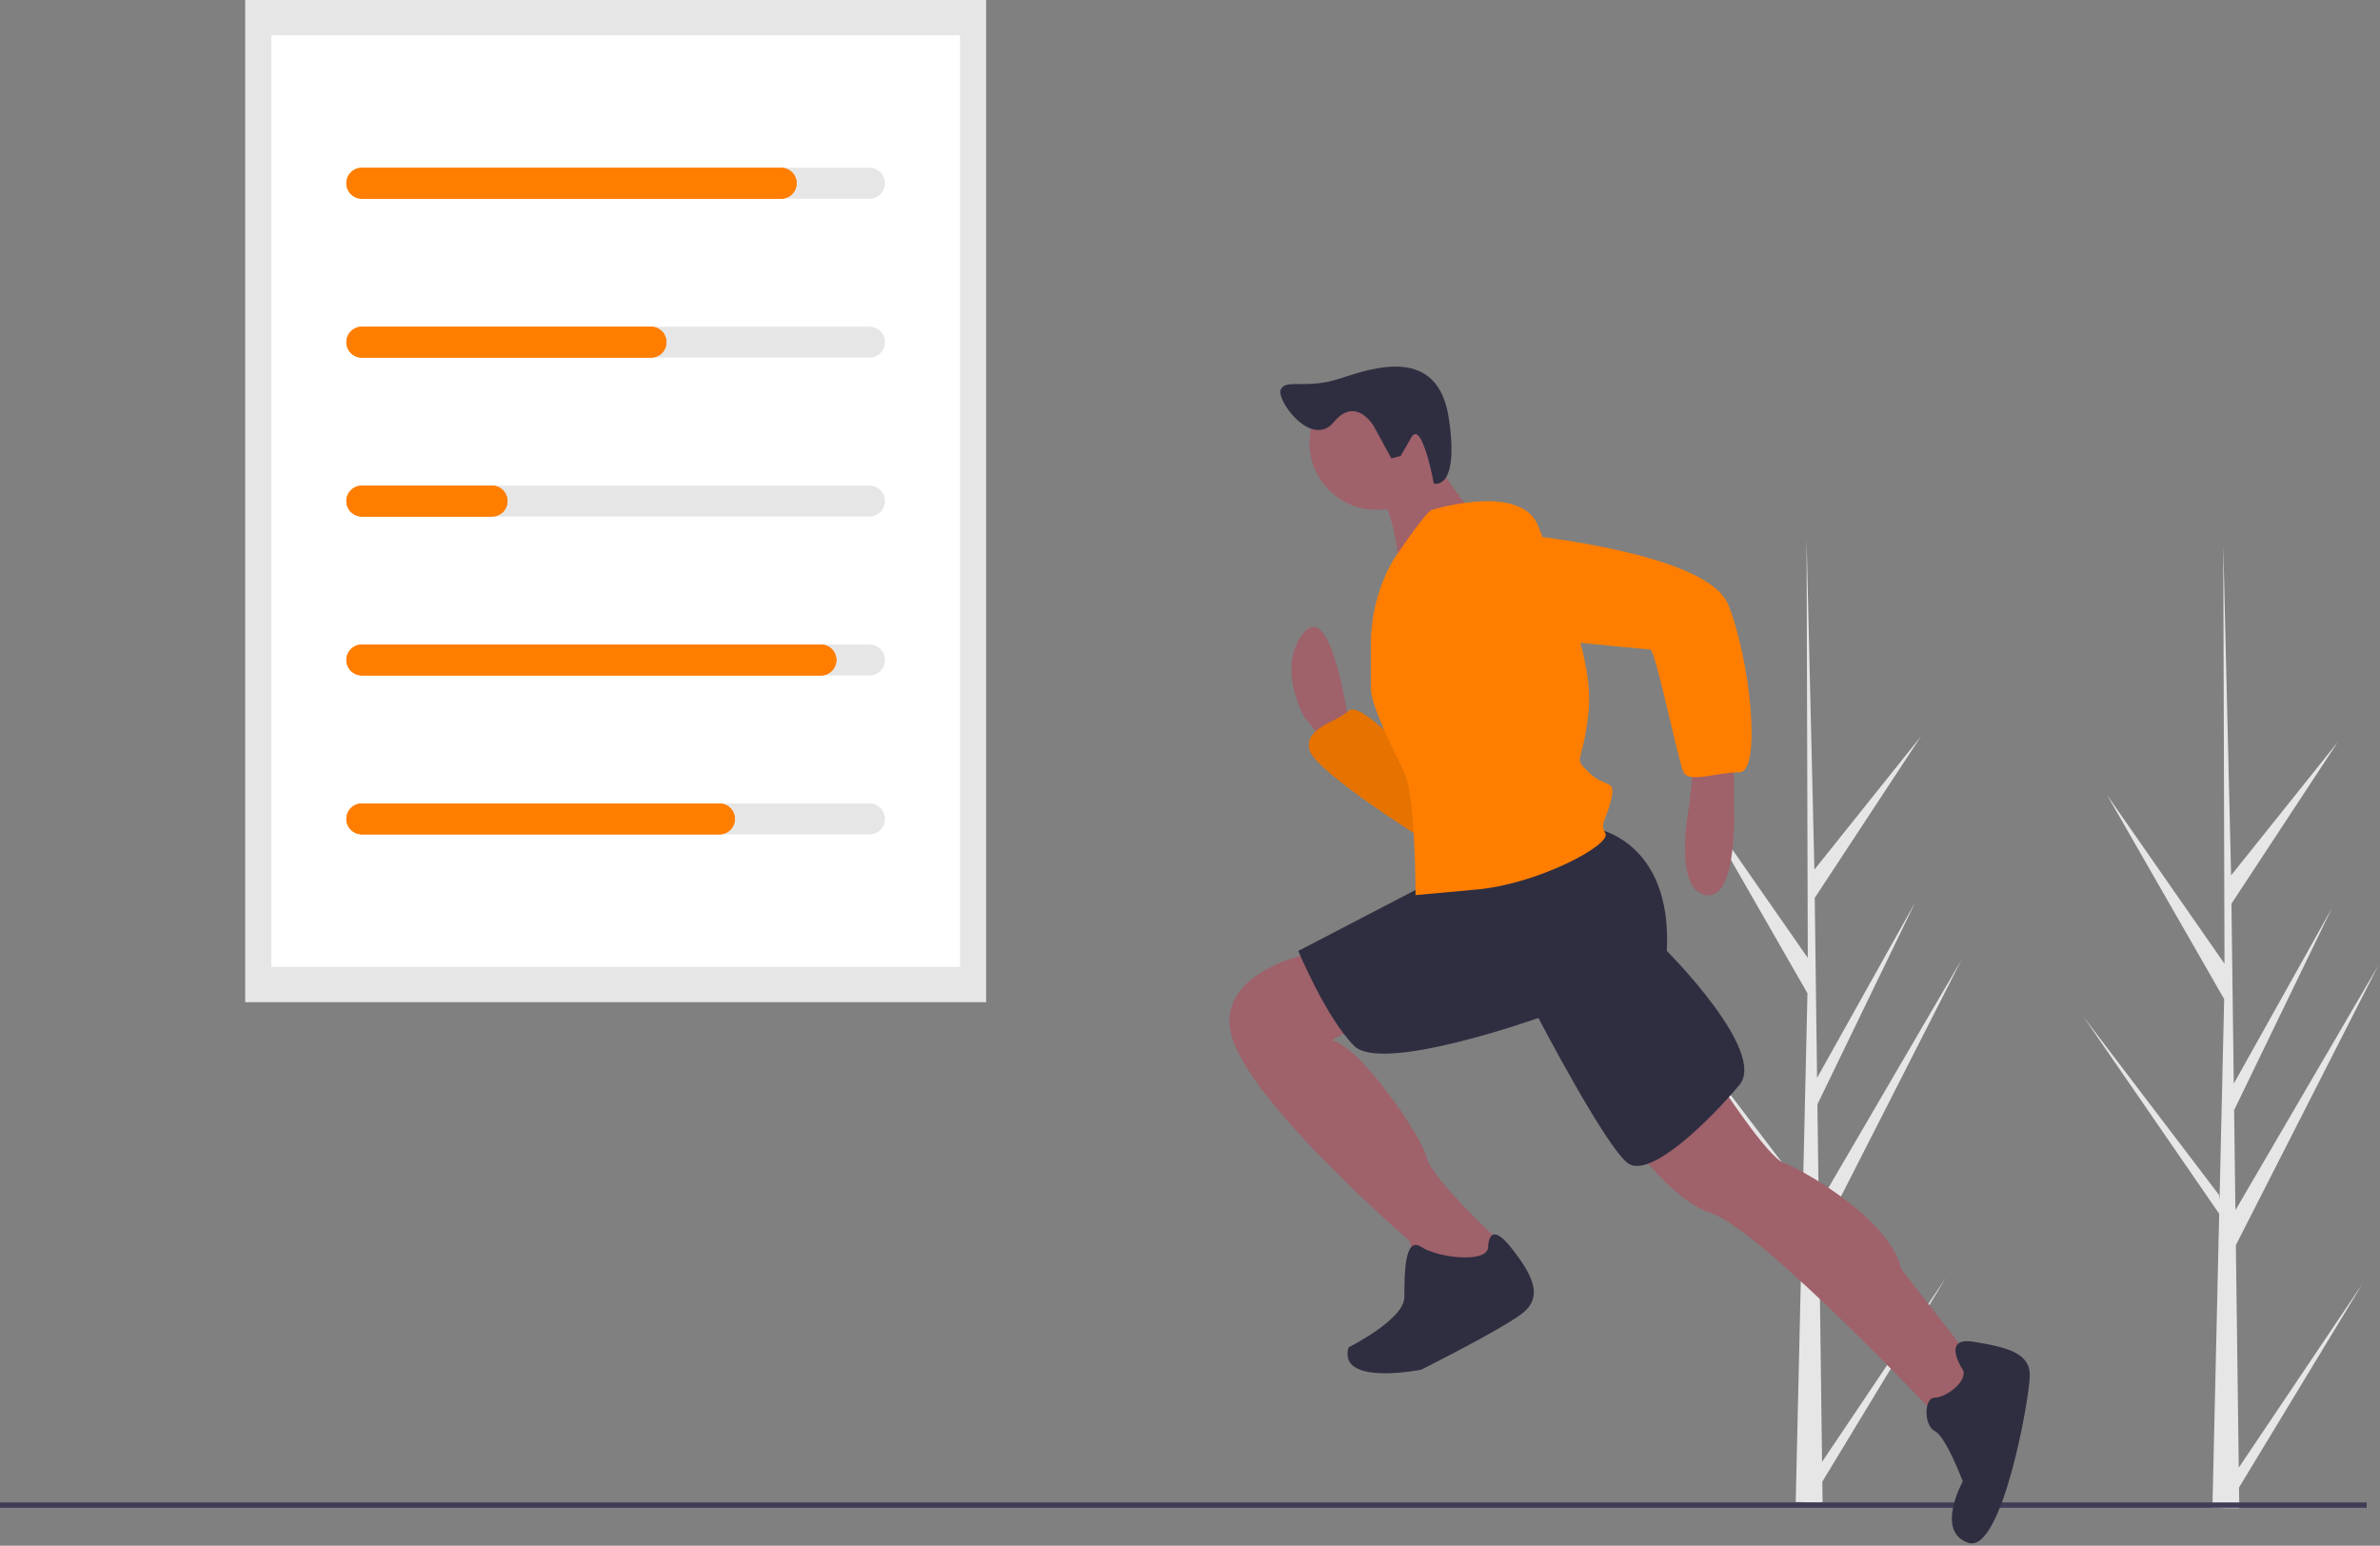 <svg width="893" height="580" viewBox="0 0 893 580" fill="none" xmlns="http://www.w3.org/2000/svg">
<rect x="0" y="0" width="893" height="580" fill="#808080" stroke="none"/>
<style>
#bar1 {
    animation: mover 5s infinite;
}

#bar2 {
    animation: mover 5s infinite;
}

#bar3 {
    animation: mover 5s infinite;
}

#bar4 {
    animation: mover 5s infinite;
}

#bar5 {
    animation: mover 5s infinite;
}

@keyframes mover {
    from {
        transform: scaleX(1);
    }
    to {
        transform: scaleX(1.06);
    }
}
</style>
<g id="undraw_fitness_stats_sht6 1">
<g clip-path="url(#clip0)">
<g id="correr">
<path id="Vector" d="M683.656 548.528L730.114 479.44L683.751 555.96L683.848 563.734C680.456 563.76 677.098 563.704 673.772 563.565L676.076 463.634L676.013 462.863L676.098 462.714L676.318 453.271L625.442 379.404L676.258 446.204L676.439 448.2L678.179 372.699L634.235 296.115L678.304 359.435L677.844 203.016L677.845 202.495L677.86 203.007L680.777 326.287L720.827 276.211L680.909 336.907L681.783 404.441L718.636 338.53L681.918 414.37L682.405 451.922L736 360.109L682.568 465.023L683.656 548.528Z" fill="#E6E6E6"/>
<path id="Vector_2" d="M840.005 550.704L886.463 481.616L840.101 558.136L840.197 565.91C836.806 565.936 833.447 565.88 830.121 565.741L832.426 465.81L832.362 465.039L832.448 464.89L832.668 455.448L781.791 381.581L832.608 448.38L832.788 450.376L834.529 374.875L790.585 298.292L834.654 361.611L834.194 205.192L834.195 204.671L834.21 205.183L837.127 328.463L877.177 278.387L837.258 339.083L838.132 406.617L874.986 340.707L838.268 416.546L838.754 454.099L892.35 362.286L838.917 467.199L840.005 550.704Z" fill="#E6E6E6"/>
<path id="Vector_3" d="M370.008 0H92V376.039H370.008V0Z" fill="#E6E6E6"/>
<path id="Vector_4" d="M360.211 13.251H101.796V362.789H360.211V13.251Z" fill="white"/>
<path id="Vector_5" d="M326.245 74.559H136.591C135.055 74.557 133.582 73.945 132.497 72.858C131.411 71.771 130.802 70.298 130.802 68.762C130.802 67.225 131.411 65.752 132.497 64.665C133.582 63.578 135.055 62.966 136.591 62.964H326.245C327.007 62.963 327.761 63.112 328.466 63.403C329.17 63.694 329.81 64.121 330.349 64.66C330.888 65.198 331.316 65.837 331.608 66.541C331.9 67.245 332.05 68 332.05 68.762C332.05 69.523 331.9 70.278 331.608 70.982C331.316 71.686 330.888 72.325 330.349 72.864C329.81 73.402 329.17 73.829 328.466 74.12C327.761 74.411 327.007 74.56 326.245 74.559V74.559Z" fill="#E6E6E6"/>
<path id="Vector_6" d="M326.245 134.188H136.591C135.055 134.186 133.582 133.574 132.497 132.487C131.411 131.4 130.802 129.927 130.802 128.391C130.802 126.854 131.411 125.381 132.497 124.294C133.582 123.207 135.055 122.595 136.591 122.593H326.245C327.007 122.592 327.761 122.742 328.466 123.032C329.17 123.323 329.81 123.75 330.349 124.289C330.888 124.827 331.316 125.466 331.608 126.17C331.9 126.874 332.05 127.629 332.05 128.391C332.05 129.153 331.9 129.907 331.608 130.611C331.316 131.315 330.888 131.954 330.349 132.493C329.81 133.031 329.17 133.458 328.466 133.749C327.761 134.04 327.007 134.189 326.245 134.188V134.188Z" fill="#E6E6E6"/>
<path id="Vector_7" d="M326.245 193.817H136.591C135.055 193.815 133.582 193.203 132.497 192.116C131.411 191.029 130.802 189.556 130.802 188.02C130.802 186.483 131.411 185.01 132.497 183.923C133.582 182.836 135.055 182.224 136.591 182.222H326.245C327.007 182.221 327.761 182.371 328.466 182.662C329.17 182.952 329.81 183.379 330.349 183.918C330.888 184.456 331.316 185.096 331.608 185.799C331.9 186.503 332.05 187.258 332.05 188.02C332.05 188.782 331.9 189.536 331.608 190.24C331.316 190.944 330.888 191.583 330.349 192.122C329.81 192.66 329.17 193.087 328.466 193.378C327.761 193.669 327.007 193.818 326.245 193.817V193.817Z" fill="#E6E6E6"/>
<path id="Vector_8" d="M326.245 253.446H136.591C135.055 253.444 133.582 252.832 132.497 251.745C131.411 250.658 130.802 249.185 130.802 247.649C130.802 246.113 131.411 244.639 132.497 243.552C133.582 242.465 135.055 241.854 136.591 241.852H326.245C327.007 241.851 327.761 242 328.466 242.291C329.17 242.582 329.81 243.008 330.349 243.547C330.888 244.085 331.316 244.725 331.608 245.429C331.9 246.132 332.05 246.887 332.05 247.649C332.05 248.411 331.9 249.165 331.608 249.869C331.316 250.573 330.888 251.212 330.349 251.751C329.81 252.289 329.17 252.716 328.466 253.007C327.761 253.298 327.007 253.447 326.245 253.446V253.446Z" fill="#E6E6E6"/>
<path id="Vector_9" d="M326.245 313.075H136.591C135.055 313.073 133.582 312.462 132.497 311.375C131.411 310.288 130.802 308.814 130.802 307.278C130.802 305.742 131.411 304.268 132.497 303.181C133.582 302.094 135.055 301.483 136.591 301.481H326.245C327.007 301.48 327.761 301.629 328.466 301.92C329.17 302.211 329.81 302.638 330.349 303.176C330.888 303.714 331.316 304.354 331.608 305.058C331.9 305.762 332.05 306.516 332.05 307.278C332.05 308.04 331.9 308.794 331.608 309.498C331.316 310.202 330.888 310.841 330.349 311.38C329.81 311.918 329.17 312.345 328.466 312.636C327.761 312.927 327.007 313.076 326.245 313.075V313.075Z" fill="#E6E6E6"/>
<path id="Vector_10" d="M888 563.74H0V565.74H888V563.74Z" fill="#3F3D56"/>
<path id="Vector_11" d="M505.988 270.907C505.988 270.907 499.702 224.814 489.227 237.385C478.751 249.956 489.227 268.812 489.227 268.812L497.607 279.288L505.988 273.003V270.907Z" fill="#9F616A"/>
<path id="Vector_12" d="M531.13 285.574C531.13 285.574 510.178 262.527 505.988 266.717C501.798 270.907 489.227 273.003 491.322 281.383C493.417 289.764 537.415 317.001 537.415 317.001L531.13 285.574Z" fill="#FF7E00"/>
<path id="Vector_13" opacity="0.1" d="M531.13 285.574C531.13 285.574 510.178 262.527 505.988 266.717C501.798 270.907 489.227 273.003 491.322 281.383C493.417 289.764 537.415 317.001 537.415 317.001L531.13 285.574Z" fill="black"/>
<path id="Vector_14" d="M650.554 283.478V300.24C650.554 300.24 652.649 337.952 640.078 335.857C627.507 333.762 633.793 302.335 633.793 302.335L635.888 283.478L650.554 283.478Z" fill="#9F616A"/>
<path id="Vector_15" d="M644.268 404.998C644.268 404.998 663.125 434.33 669.41 436.425C675.696 438.52 709.218 457.377 713.409 476.233L742.741 513.946L728.075 532.802C728.075 532.802 661.03 461.567 642.173 455.281C623.317 448.996 604.46 417.569 604.46 417.569L644.268 404.998Z" fill="#9F616A"/>
<path id="Vector_16" d="M495.512 356.809C495.512 356.809 455.704 363.094 461.99 388.236C468.275 413.378 529.035 465.757 529.035 465.757L531.13 478.328L554.177 482.518L564.652 472.043L562.557 465.757C562.557 465.757 537.415 442.71 535.32 434.33C533.225 425.949 510.178 392.427 499.702 390.332L514.369 381.951L495.512 356.809Z" fill="#9F616A"/>
<path id="Vector_17" d="M736.455 513.946C736.455 513.946 728.075 501.375 740.646 503.47C753.217 505.565 761.597 507.66 761.597 516.041C761.597 524.422 751.121 583.086 738.55 578.896C725.979 574.705 736.455 555.849 736.455 555.849C736.455 555.849 730.17 539.088 725.98 536.993C721.789 534.898 721.789 524.422 725.98 524.422C730.17 524.422 738.55 518.136 736.455 513.946Z" fill="#2F2E41"/>
<path id="Vector_18" d="M558.367 467.852C558.367 467.852 558.367 457.377 566.747 467.852C575.128 478.328 579.318 486.709 570.938 492.994C562.557 499.28 533.225 513.946 533.225 513.946C533.225 513.946 501.798 520.231 505.988 505.565C505.988 505.565 526.939 495.089 526.939 486.709C526.939 478.328 526.939 463.662 533.225 467.852C539.51 472.043 558.367 474.138 558.367 467.852Z" fill="#2F2E41"/>
<path id="Vector_19" d="M598.175 310.715C598.175 310.715 627.507 314.906 625.412 356.809C625.412 356.809 663.125 394.522 652.649 407.093C642.173 419.664 619.126 442.71 610.746 436.425C602.365 430.139 577.223 381.951 577.223 381.951C577.223 381.951 518.559 402.902 508.083 392.427C497.607 381.951 487.131 356.809 487.131 356.809L539.51 329.572L598.175 310.715Z" fill="#2F2E41"/>
<path id="Vector_20" d="M516.464 191.291C530.349 191.291 541.606 180.035 541.606 166.149C541.606 152.264 530.349 141.008 516.464 141.008C502.578 141.008 491.322 152.264 491.322 166.149C491.322 180.035 502.578 191.291 516.464 191.291Z" fill="#9F616A"/>
<path id="Vector_21" d="M535.32 168.245C535.32 168.245 549.986 191.291 554.177 193.387C558.367 195.482 524.844 216.433 524.844 216.433C524.844 216.433 524.844 189.196 514.368 182.911L535.32 168.245Z" fill="#9F616A"/>
<path id="Vector_22" d="M537.415 191.291C537.415 191.291 570.938 180.816 577.223 197.577C583.509 214.338 598.175 245.765 596.08 266.717C593.985 287.669 589.794 283.478 596.08 289.764C602.365 296.049 606.555 291.859 604.46 300.24C602.365 308.62 600.27 308.62 602.365 312.811C604.46 317.001 577.223 331.667 554.177 333.762L531.13 335.857C531.13 335.857 531.13 298.144 526.94 289.764C522.749 281.383 514.368 264.622 514.368 258.336V241.706C514.368 230.636 517.257 219.759 522.749 210.148V210.148C522.749 210.148 535.32 191.291 537.415 191.291Z" fill="#FF7E00"/>
<path id="Vector_23" d="M562.557 199.672C562.557 199.672 640.078 205.957 648.459 226.909C656.839 247.861 661.03 289.764 652.649 289.764C644.268 289.764 633.793 293.954 631.697 289.764C629.602 285.574 621.222 243.67 619.126 243.67C617.031 243.67 554.177 237.385 554.177 237.385C554.177 237.385 526.939 203.862 562.557 199.672Z" fill="#FF7E00"/>
<path id="Vector_24" d="M515.454 159.916C515.454 159.916 508.782 148.322 500.442 158.393C492.102 168.464 478.535 149.957 480.618 146.008C482.7 142.059 490.055 146.185 502.66 142.065C515.264 137.944 539.544 129.55 543.611 156.932C547.677 184.314 537.992 181.443 537.992 181.443C537.992 181.443 533.553 157.18 529.541 164.149L525.529 171.119L522.049 171.975L515.454 159.916Z" fill="#2F2E41"/>
</g>
<g id="atrasbar1">
<path id="bar1" d="M293.118 74.559H135.763C135.001 74.56 134.246 74.411 133.542 74.12C132.838 73.829 132.198 73.402 131.659 72.864C131.12 72.325 130.692 71.686 130.4 70.982C130.108 70.278 129.958 69.523 129.958 68.762C129.958 68 130.108 67.245 130.4 66.541C130.692 65.837 131.12 65.198 131.659 64.66C132.198 64.121 132.838 63.694 133.542 63.403C134.246 63.112 135.001 62.963 135.763 62.964H293.118C294.654 62.966 296.126 63.578 297.212 64.665C298.298 65.752 298.907 67.225 298.907 68.762C298.907 70.298 298.298 71.771 297.212 72.858C296.126 73.945 294.654 74.557 293.118 74.559V74.559Z" fill="#FF7E00"/>
</g>
<g id="bar1_2">
<path id="bar1_3" d="M293.118 74.559H135.763C135.001 74.56 134.246 74.411 133.542 74.12C132.838 73.829 132.198 73.402 131.659 72.864C131.12 72.325 130.692 71.686 130.4 70.982C130.108 70.278 129.958 69.523 129.958 68.762C129.958 68 130.108 67.245 130.4 66.541C130.692 65.837 131.12 65.198 131.659 64.66C132.198 64.121 132.838 63.694 133.542 63.403C134.246 63.112 135.001 62.963 135.763 62.964H293.118C294.654 62.966 296.126 63.578 297.212 64.665C298.298 65.752 298.907 67.225 298.907 68.762C298.907 70.298 298.298 71.771 297.212 72.858C296.126 73.945 294.654 74.557 293.118 74.559V74.559Z" fill="#FF7E00"/>
</g>
<g id="atrasbar2">
<path id="bar2" d="M244.255 134.188H135.763C134.225 134.188 132.751 133.577 131.664 132.49C130.577 131.403 129.966 129.928 129.966 128.391C129.966 126.853 130.577 125.379 131.664 124.291C132.751 123.204 134.225 122.593 135.763 122.593H244.255C245.017 122.592 245.771 122.742 246.476 123.032C247.18 123.323 247.82 123.75 248.359 124.289C248.898 124.827 249.326 125.466 249.618 126.17C249.91 126.874 250.06 127.629 250.06 128.391C250.06 129.153 249.91 129.907 249.618 130.611C249.326 131.315 248.898 131.954 248.359 132.493C247.82 133.031 247.18 133.458 246.476 133.749C245.771 134.04 245.017 134.189 244.255 134.188V134.188Z" fill="#FF7E00"/>
</g>
<g id="bar2_2">
<path id="bar2_3" d="M244.255 134.188H135.763C134.225 134.188 132.751 133.577 131.664 132.49C130.577 131.403 129.966 129.928 129.966 128.391C129.966 126.853 130.577 125.379 131.664 124.291C132.751 123.204 134.225 122.593 135.763 122.593H244.255C245.017 122.592 245.771 122.742 246.476 123.032C247.18 123.323 247.82 123.75 248.359 124.289C248.898 124.827 249.326 125.466 249.618 126.17C249.91 126.874 250.06 127.629 250.06 128.391C250.06 129.153 249.91 129.907 249.618 130.611C249.326 131.315 248.898 131.954 248.359 132.493C247.82 133.031 247.18 133.458 246.476 133.749C245.771 134.04 245.017 134.189 244.255 134.188V134.188Z" fill="#FF7E00"/>
</g>
<g id="atras3">
<path id="bar3" d="M184.626 193.817H135.763C135.001 193.818 134.246 193.669 133.542 193.378C132.838 193.087 132.198 192.66 131.659 192.122C131.12 191.583 130.692 190.944 130.4 190.24C130.108 189.536 129.958 188.782 129.958 188.02C129.958 187.258 130.108 186.503 130.4 185.799C130.692 185.096 131.12 184.456 131.659 183.918C132.198 183.379 132.838 182.952 133.542 182.662C134.246 182.371 135.001 182.221 135.763 182.222H184.626C186.162 182.224 187.635 182.836 188.72 183.923C189.806 185.01 190.415 186.483 190.415 188.02C190.415 189.556 189.806 191.029 188.72 192.116C187.635 193.203 186.162 193.815 184.626 193.817Z" fill="#FF7E00"/>
</g>
<g id="bar3_2">
<path id="bar3_3" d="M184.626 193.817H135.763C135.001 193.818 134.246 193.669 133.542 193.378C132.838 193.087 132.198 192.66 131.659 192.122C131.12 191.583 130.692 190.944 130.4 190.24C130.108 189.536 129.958 188.782 129.958 188.02C129.958 187.258 130.108 186.503 130.4 185.799C130.692 185.096 131.12 184.456 131.659 183.918C132.198 183.379 132.838 182.952 133.542 182.662C134.246 182.371 135.001 182.221 135.763 182.222H184.626C186.162 182.224 187.635 182.836 188.72 183.923C189.806 185.01 190.415 186.483 190.415 188.02C190.415 189.556 189.806 191.029 188.72 192.116C187.635 193.203 186.162 193.815 184.626 193.817Z" fill="#FF7E00"/>
</g>
<g id="atras4">
<path id="bar4" d="M308.025 253.446H135.763C134.225 253.446 132.751 252.835 131.664 251.748C130.577 250.661 129.966 249.186 129.966 247.649C129.966 246.111 130.577 244.637 131.664 243.55C132.751 242.462 134.225 241.852 135.763 241.852H308.025C309.562 241.852 311.037 242.462 312.124 243.55C313.211 244.637 313.822 246.111 313.822 247.649C313.822 249.186 313.211 250.661 312.124 251.748C311.037 252.835 309.562 253.446 308.025 253.446Z" fill="#FF7E00"/>
</g>
<g id="bar4_2">
<path id="bar4_3" d="M308.025 253.446H135.763C134.225 253.446 132.751 252.835 131.664 251.748C130.577 250.661 129.966 249.186 129.966 247.649C129.966 246.111 130.577 244.637 131.664 243.55C132.751 242.462 134.225 241.852 135.763 241.852H308.025C309.562 241.852 311.037 242.462 312.124 243.55C313.211 244.637 313.822 246.111 313.822 247.649C313.822 249.186 313.211 250.661 312.124 251.748C311.037 252.835 309.562 253.446 308.025 253.446Z" fill="#FF7E00"/>
</g>
<g id="atras5">
<path id="bar5" d="M269.928 313.075H135.763C135.001 313.076 134.246 312.927 133.542 312.636C132.838 312.345 132.198 311.918 131.659 311.38C131.12 310.841 130.692 310.202 130.4 309.498C130.108 308.794 129.958 308.04 129.958 307.278C129.958 306.516 130.108 305.762 130.4 305.058C130.692 304.354 131.12 303.714 131.659 303.176C132.198 302.638 132.838 302.211 133.542 301.92C134.246 301.629 135.001 301.48 135.763 301.481H269.928C270.69 301.48 271.445 301.629 272.149 301.92C272.854 302.211 273.494 302.638 274.033 303.176C274.572 303.714 275 304.354 275.291 305.058C275.583 305.762 275.733 306.516 275.733 307.278C275.733 308.04 275.583 308.794 275.291 309.498C275 310.202 274.572 310.841 274.033 311.38C273.494 311.918 272.854 312.345 272.149 312.636C271.445 312.927 270.69 313.076 269.928 313.075V313.075Z" fill="#FF7E00"/>
</g>
<g id="bar5_2">
<path id="bar5_3" d="M269.928 313.075H135.763C135.001 313.076 134.246 312.927 133.542 312.636C132.838 312.345 132.198 311.918 131.659 311.38C131.12 310.841 130.692 310.202 130.4 309.498C130.108 308.794 129.958 308.04 129.958 307.278C129.958 306.516 130.108 305.762 130.4 305.058C130.692 304.354 131.12 303.714 131.659 303.176C132.198 302.638 132.838 302.211 133.542 301.92C134.246 301.629 135.001 301.48 135.763 301.481H269.928C270.69 301.48 271.445 301.629 272.149 301.92C272.854 302.211 273.494 302.638 274.033 303.176C274.572 303.714 275 304.354 275.291 305.058C275.583 305.762 275.733 306.516 275.733 307.278C275.733 308.04 275.583 308.794 275.291 309.498C275 310.202 274.572 310.841 274.033 311.38C273.494 311.918 272.854 312.345 272.149 312.636C271.445 312.927 270.69 313.076 269.928 313.075V313.075Z" fill="#FF7E00"/>
</g>
</g>
</g>
<defs>
<clipPath id="clip0">
<rect width="892.35" height="579.11" fill="white"/>
</clipPath>
</defs>
</svg>
